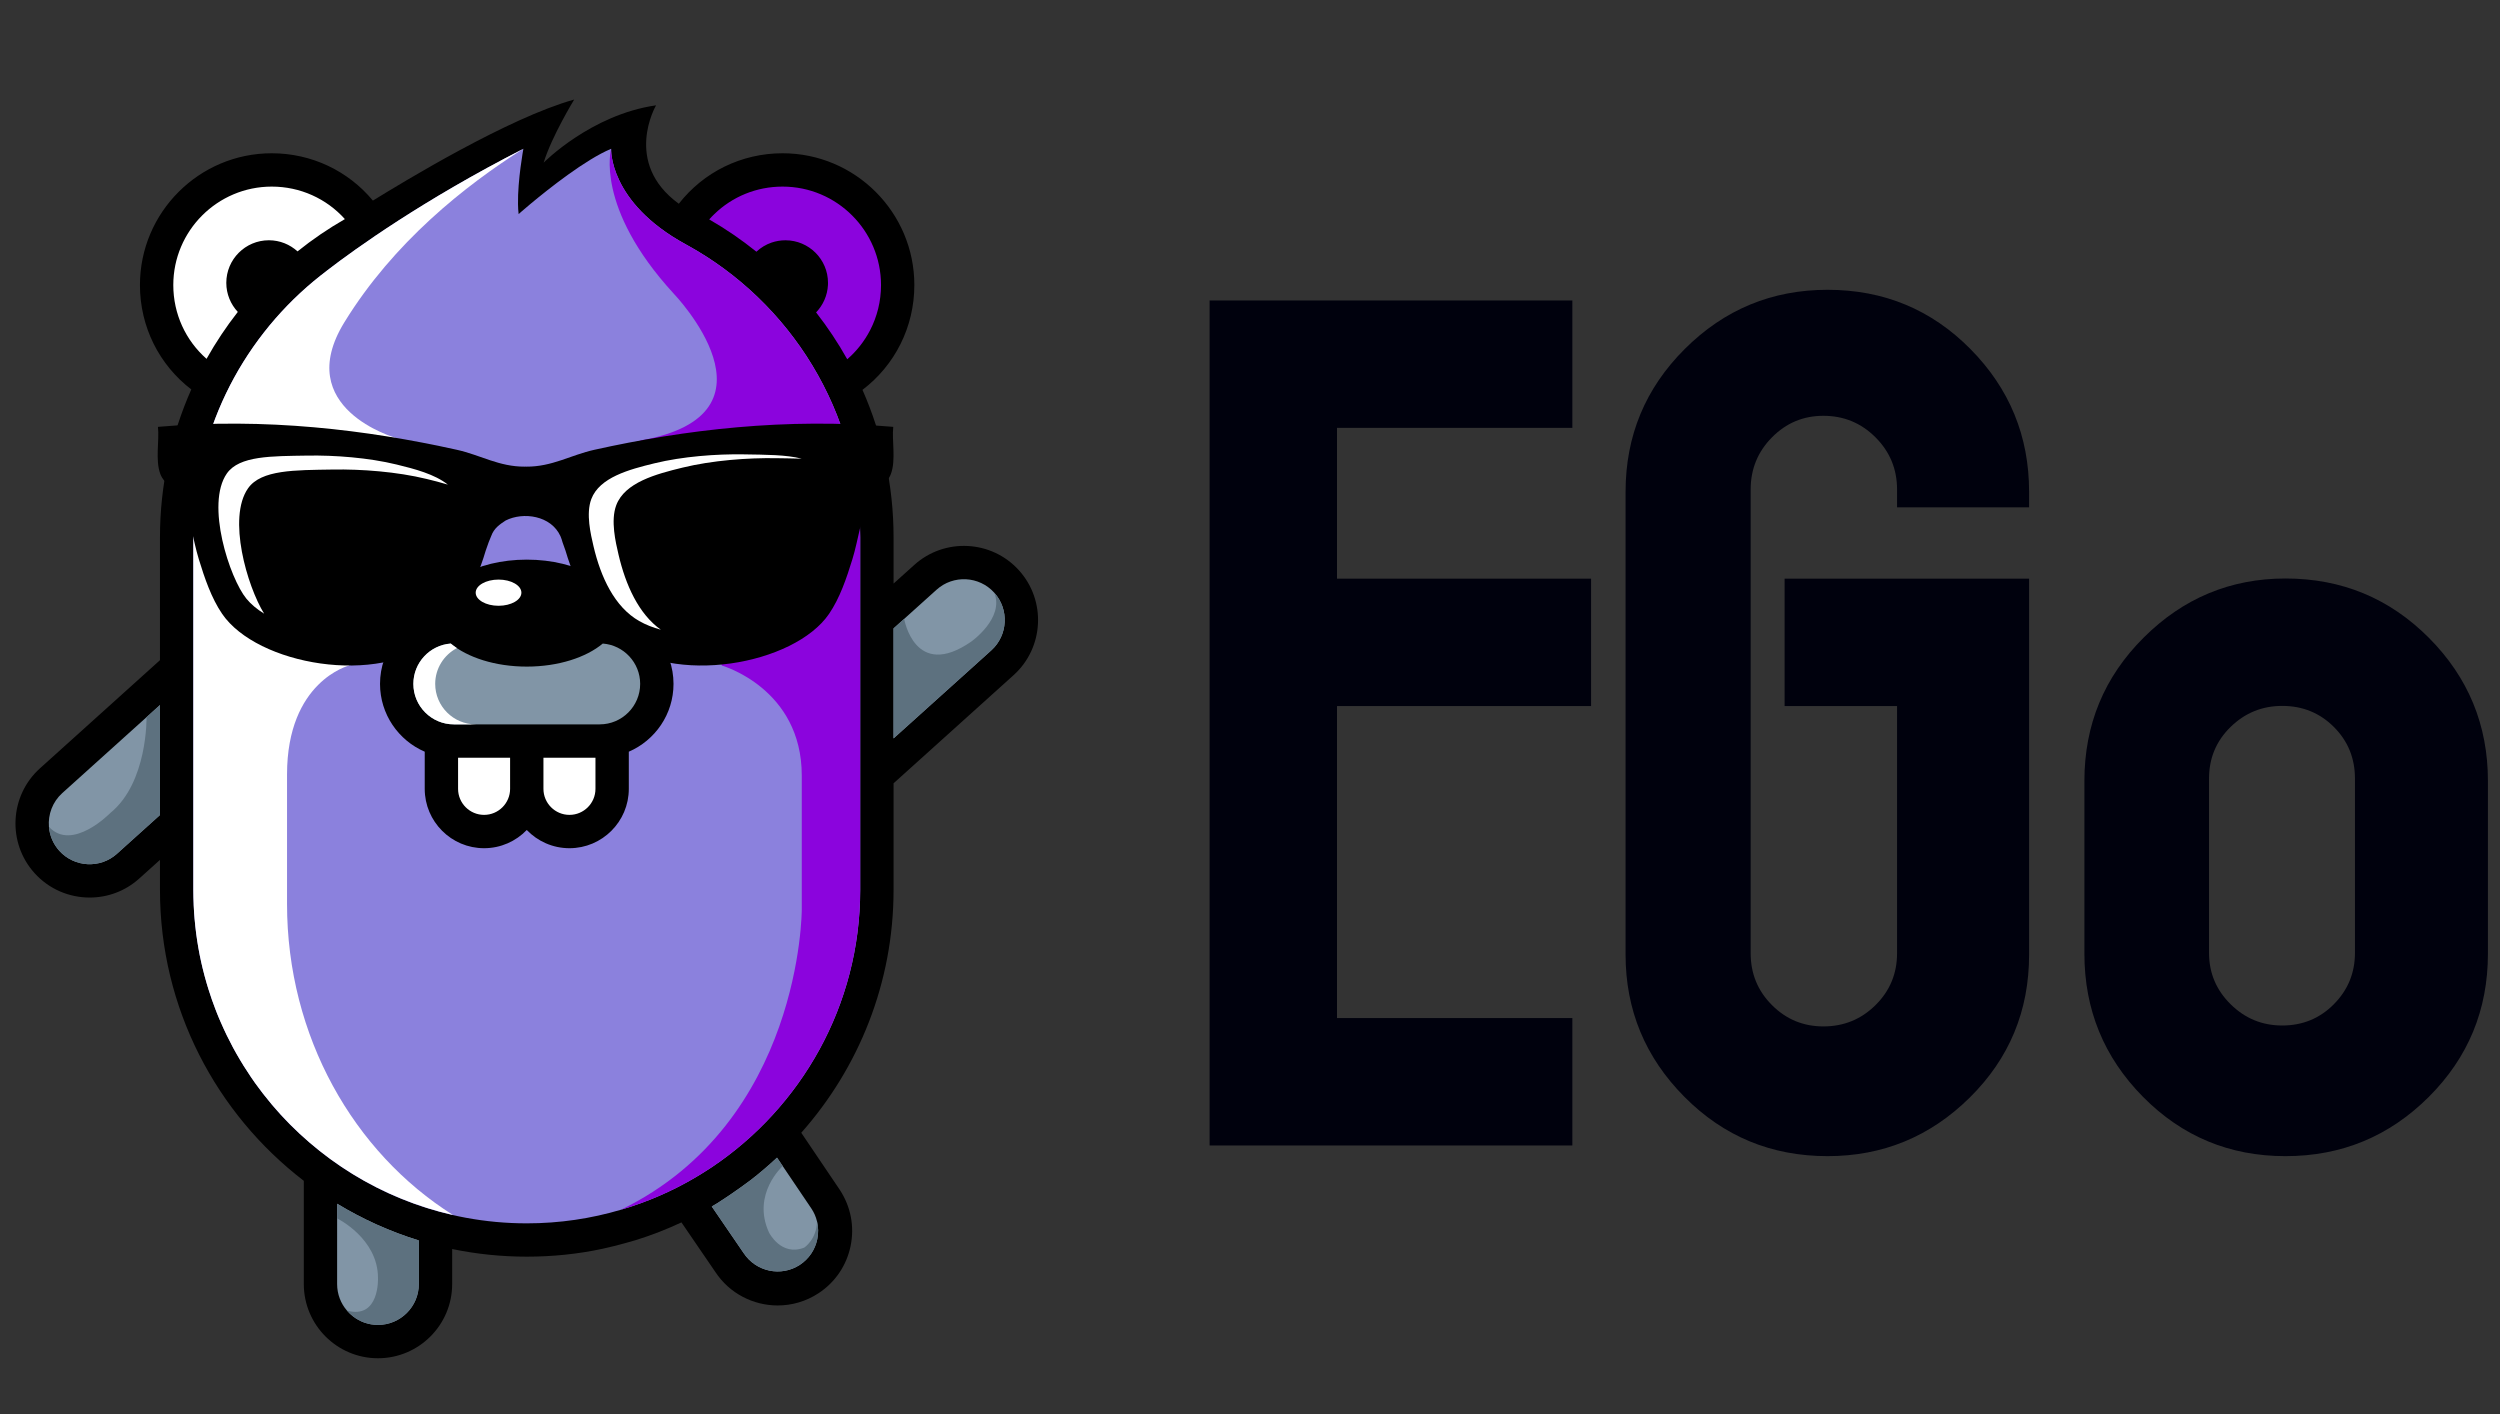 <?xml version="1.0" encoding="UTF-8" standalone="no"?>
<svg
   width="990"
   height="560"
   viewBox="0 0 261.938 148.167"
   version="1.1"
   id="svg8"
   inkscape:version="1.1 (c68e22c387, 2021-05-23)"
   sodipodi:docname="ego-logo.svg"
   inkscape:export-filename="C:\Users\FelixSchuster\Edgeless Services\edgeless - Documents\Corporate Design\Products\EGo\logo.png"
   inkscape:export-xdpi="196.22363"
   inkscape:export-ydpi="196.22363"
   xmlns:inkscape="http://www.inkscape.org/namespaces/inkscape"
   xmlns:sodipodi="http://sodipodi.sourceforge.net/DTD/sodipodi-0.dtd"
   xmlns="http://www.w3.org/2000/svg"
   xmlns:svg="http://www.w3.org/2000/svg"
   xmlns:rdf="http://www.w3.org/1999/02/22-rdf-syntax-ns#"
   xmlns:cc="http://creativecommons.org/ns#"
   xmlns:dc="http://purl.org/dc/elements/1.1/">
  <rect x="0" y="0" width="261.938" height="148.167" fill="#333333" stroke="none"/>
  <defs
     id="defs2">
    <clipPath
       clipPathUnits="userSpaceOnUse"
       id="clipPath849">
      <path
         d="m 501.464,382.408 v 250.818 h 107.67 v -37.815 h -69.855 v -44.769 h 75.41 v -37.814 h -75.41 v -92.604 h 69.855 v -37.816 z"
         id="path847" />
    </clipPath>
    <linearGradient
       x1="0"
       y1="0"
       x2="1"
       y2="0"
       gradientUnits="userSpaceOnUse"
       gradientTransform="matrix(0,-239.286,-239.286,0,558.077,659.774)"
       spreadMethod="pad"
       id="linearGradient859">
      <stop
         style="stop-opacity:1;stop-color:#858383"
         offset="0"
         id="stop855" />
      <stop
         style="stop-opacity:1;stop-color:#231f20"
         offset="1"
         id="stop857" />
    </linearGradient>
    <clipPath
       clipPathUnits="userSpaceOnUse"
       id="clipPath869">
      <path
         d="M 642.532,618.856 C 630.796,607.168 624.93,593.026 624.93,576.435 v 0 -137.374 c 0,-16.41 5.821,-30.481 17.464,-42.215 v 0 c 11.641,-11.736 25.804,-17.601 42.491,-17.601 v 0 c 16.408,0 30.479,5.797 42.214,17.396 v 0 c 11.735,11.595 17.603,25.735 17.603,42.42 v 0 111.581 h -72.569 v -37.814 h 33.378 v -73.354 c 0,-6.05 -2.131,-11.185 -6.394,-15.401 v 0 c -4.262,-4.218 -9.42,-6.325 -15.47,-6.325 v 0 c -5.96,0 -11.048,2.107 -15.263,6.325 v 0 c -4.219,4.216 -6.326,9.351 -6.326,15.401 v 0 137.648 c 0,6.05 2.107,11.207 6.326,15.469 v 0 c 4.215,4.264 9.303,6.395 15.263,6.395 v 0 c 6.05,0 11.208,-2.131 15.47,-6.395 v 0 c 4.263,-4.262 6.394,-9.419 6.394,-15.469 v 0 -5.303 h 39.191 v 4.616 c 0,16.501 -5.799,30.617 -17.396,42.352 v 0 c -11.598,11.734 -25.738,17.602 -42.421,17.602 v 0 c -16.501,0 -30.62,-5.845 -42.353,-17.533"
         id="path867" />
    </clipPath>
    <linearGradient
       x1="0"
       y1="0"
       x2="1"
       y2="0"
       gradientUnits="userSpaceOnUse"
       gradientTransform="matrix(0,-239.286,-239.286,0,684.816,659.774)"
       spreadMethod="pad"
       id="linearGradient879">
      <stop
         style="stop-opacity:1;stop-color:#858383"
         offset="0"
         id="stop875" />
      <stop
         style="stop-opacity:1;stop-color:#231f20"
         offset="1"
         id="stop877" />
    </linearGradient>
    <clipPath
       clipPathUnits="userSpaceOnUse"
       id="clipPath889">
      <path
         d="m 778.718,533.167 c -11.735,-11.688 -17.601,-25.876 -17.601,-42.56 v 0 -51.269 c 0,-16.595 5.796,-30.758 17.395,-42.492 v 0 c 11.595,-11.736 25.69,-17.601 42.283,-17.601 v 0 c 16.592,0 30.756,5.844 42.491,17.533 v 0 c 11.735,11.688 17.602,25.873 17.602,42.56 v 0 51.269 c 0,16.592 -5.844,30.755 -17.533,42.492 v 0 C 851.667,544.831 837.48,550.7 820.795,550.7 v 0 c -16.317,0 -30.344,-5.845 -42.077,-17.533 M 804.5,424.345 c -4.261,4.212 -6.393,9.296 -6.393,15.25 v 0 51.718 c 0,6.043 2.132,11.151 6.393,15.319 v 0 c 4.263,4.167 9.373,6.252 15.334,6.252 v 0 c 6.049,0 11.159,-2.085 15.331,-6.252 v 0 c 4.172,-4.168 6.257,-9.276 6.257,-15.319 v 0 -51.718 c 0,-5.954 -2.085,-11.038 -6.257,-15.25 v 0 c -4.172,-4.216 -9.282,-6.322 -15.331,-6.322 v 0 c -5.961,0 -11.071,2.106 -15.334,6.322"
         id="path887" />
    </clipPath>
    <linearGradient
       x1="0"
       y1="0"
       x2="1"
       y2="0"
       gradientUnits="userSpaceOnUse"
       gradientTransform="matrix(0,-239.286,-239.286,0,821.002,659.774)"
       spreadMethod="pad"
       id="linearGradient899">
      <stop
         style="stop-opacity:1;stop-color:#858383"
         offset="0"
         id="stop895" />
      <stop
         style="stop-opacity:1;stop-color:#231f20"
         offset="1"
         id="stop897" />
    </linearGradient>
    <clipPath
       clipPathUnits="userSpaceOnUse"
       id="clipPath909">
      <path
         d="M 0,1080 H 1080 V 0 H 0 Z"
         id="path907" />
    </clipPath>
  </defs>
  <sodipodi:namedview
     id="base"
     pagecolor="#ffffff"
     bordercolor="#666666"
     borderopacity="1.0"
     inkscape:pageopacity="0.0"
     inkscape:pageshadow="2"
     inkscape:zoom="0.98994949"
     inkscape:cx="531.84532"
     inkscape:cy="321.22851"
     inkscape:document-units="mm"
     inkscape:current-layer="g841"
     inkscape:document-rotation="0"
     showgrid="true"
     inkscape:window-width="2052"
     inkscape:window-height="1014"
     inkscape:window-x="705"
     inkscape:window-y="301"
     inkscape:window-maximized="0"
     units="px"
     inkscape:pagecheckerboard="0">
    <inkscape:grid
       type="xygrid"
       id="grid911"
       originx="10.583"
       originy="10.583" />
  </sodipodi:namedview>
  <g
     inkscape:label="Layer 1"
     inkscape:groupmode="layer"
     id="layer1"
     transform="translate(105.48,263.203)">
    <g
       id="g841"
       inkscape:label="vector"
       transform="matrix(0.353,0,0,-0.353,-158.408,-8.194)">
      <g
         id="g843"
         style="fill:#00010d;fill-opacity:1"
         transform="translate(7.5)">
        <g
           id="g845"
           clip-path="url(#clipPath849)"
           style="fill:#00010d;fill-opacity:1">
          <g
             id="g851"
             style="fill:#00010d;fill-opacity:1">
            <g
               id="g853"
               style="fill:#00010d;fill-opacity:1">
              <path
                 d="m 501.464,382.408 v 250.818 h 107.67 v -37.815 h -69.855 v -44.769 h 75.41 v -37.814 h -75.41 v -92.604 h 69.855 v -37.816 z"
                 style="fill:#00010d;fill-opacity:1;stroke:none"
                 id="path861" />
            </g>
          </g>
        </g>
      </g>
      <g
         id="g863"
         style="fill:#00010d;fill-opacity:1"
         transform="translate(7.5)">
        <g
           id="g865"
           clip-path="url(#clipPath869)"
           style="fill:#00010d;fill-opacity:1">
          <g
             id="g871"
             style="fill:#00010d;fill-opacity:1">
            <g
               id="g873"
               style="fill:#00010d;fill-opacity:1">
              <path
                 d="M 642.532,618.856 C 630.796,607.168 624.93,593.026 624.93,576.435 v 0 -137.374 c 0,-16.41 5.821,-30.481 17.464,-42.215 v 0 c 11.641,-11.736 25.804,-17.601 42.491,-17.601 v 0 c 16.408,0 30.479,5.797 42.214,17.396 v 0 c 11.735,11.595 17.603,25.735 17.603,42.42 v 0 111.581 h -72.569 v -37.814 h 33.378 v -73.354 c 0,-6.05 -2.131,-11.185 -6.394,-15.401 v 0 c -4.262,-4.218 -9.42,-6.325 -15.47,-6.325 v 0 c -5.96,0 -11.048,2.107 -15.263,6.325 v 0 c -4.219,4.216 -6.326,9.351 -6.326,15.401 v 0 137.648 c 0,6.05 2.107,11.207 6.326,15.469 v 0 c 4.215,4.264 9.303,6.395 15.263,6.395 v 0 c 6.05,0 11.208,-2.131 15.47,-6.395 v 0 c 4.263,-4.262 6.394,-9.419 6.394,-15.469 v 0 -5.303 h 39.191 v 4.616 c 0,16.501 -5.799,30.617 -17.396,42.352 v 0 c -11.598,11.734 -25.738,17.602 -42.421,17.602 v 0 c -16.501,0 -30.62,-5.845 -42.353,-17.533"
                 style="fill:#00010d;fill-opacity:1;stroke:none"
                 id="path881" />
            </g>
          </g>
        </g>
      </g>
      <g
         id="g883"
         style="fill:#00010d;fill-opacity:1"
         transform="translate(7.5)">
        <g
           id="g885"
           clip-path="url(#clipPath889)"
           style="fill:#00010d;fill-opacity:1">
          <g
             id="g891"
             style="fill:#00010d;fill-opacity:1">
            <g
               id="g893"
               style="fill:#00010d;fill-opacity:1">
              <path
                 d="m 778.718,533.167 c -11.735,-11.688 -17.601,-25.876 -17.601,-42.56 v 0 -51.269 c 0,-16.595 5.796,-30.758 17.395,-42.492 v 0 c 11.595,-11.736 25.69,-17.601 42.283,-17.601 v 0 c 16.592,0 30.756,5.844 42.491,17.533 v 0 c 11.735,11.688 17.602,25.873 17.602,42.56 v 0 51.269 c 0,16.592 -5.844,30.755 -17.533,42.492 v 0 C 851.667,544.831 837.48,550.7 820.795,550.7 v 0 c -16.317,0 -30.344,-5.845 -42.077,-17.533 M 804.5,424.345 c -4.261,4.212 -6.393,9.296 -6.393,15.25 v 0 51.718 c 0,6.043 2.132,11.151 6.393,15.319 v 0 c 4.263,4.167 9.373,6.252 15.334,6.252 v 0 c 6.049,0 11.159,-2.085 15.331,-6.252 v 0 c 4.172,-4.168 6.257,-9.276 6.257,-15.319 v 0 -51.718 c 0,-5.954 -2.085,-11.038 -6.257,-15.25 v 0 c -4.172,-4.216 -9.282,-6.322 -15.331,-6.322 v 0 c -5.961,0 -11.071,2.106 -15.334,6.322"
                 style="fill:#00010d;fill-opacity:1;stroke:none"
                 id="path901" />
            </g>
          </g>
        </g>
      </g>
      <g
         id="g903"
         transform="translate(-25.5)">
        <g
           id="g905"
           clip-path="url(#clipPath909)">
          <g
             id="g911"
             transform="translate(477.892,553.112)">
            <path
               d="M 0,0 C -8.13,9.027 -22.081,9.733 -31.085,1.615 L -37.23,-3.914 V 9.778 c 0,15.576 -3.32,30.39 -9.229,43.802 9.632,7.312 15.396,18.671 15.396,31.108 0,21.564 -17.539,39.114 -39.114,39.114 -12.246,0 -23.471,-5.596 -30.794,-14.982 -16.731,12.156 -6.751,29.213 -6.751,29.213 -19.343,-2.77 -33.372,-17.023 -33.372,-17.023 2.422,7.872 9.072,18.739 9.072,18.739 -19.535,-5.439 -50.654,-24.402 -59.749,-29.998 -7.322,8.814 -18.188,14.051 -30.03,14.051 -21.565,0 -39.115,-17.55 -39.115,-39.114 0,-12.369 5.697,-23.673 15.24,-30.984 -5.954,-13.446 -9.296,-28.293 -9.296,-43.926 v -36.434 l -35.627,-32.106 c -9.016,-8.13 -9.734,-22.08 -1.604,-31.095 4.34,-4.812 10.34,-7.256 16.362,-7.256 5.259,0 10.529,1.861 14.723,5.651 l 6.146,5.529 v -8.904 c 0,-35.155 16.764,-66.442 42.691,-86.358 v -30.637 c 0,-12.145 9.869,-22.024 22.013,-22.024 12.145,0 22.025,9.879 22.025,22.024 v 10.395 c 7.143,-1.48 14.556,-2.265 22.136,-2.265 7.715,0 15.248,0.781 22.506,2.344 4.636,0.998 9.902,2.579 9.902,2.579 4.644,1.445 9.152,3.212 13.51,5.249 l 10.039,-14.682 c 4.245,-6.463 11.32,-9.974 18.529,-9.974 4.167,0.002 8.381,1.175 12.116,3.629 4.941,3.245 8.321,8.22 9.52,14.007 1.199,5.789 0.072,11.697 -3.209,16.692 l -11.433,16.932 c 17.03,19.211 27.397,44.454 27.397,72.089 v 31.635 l 35.626,32.105 C 7.413,-22.967 8.13,-9.016 0,0"
               style="fill:#000000;fill-opacity:1;fill-rule:nonzero;stroke:none"
               id="path913"
               sodipodi:nodetypes="cccscsscccccsscscccsccscssscscccccccccsccc" />
          </g>
          <g
             id="g915"
             transform="translate(418.02,354.613)">
            <path
               d="M 0,0 C -0.65,-3.151 -2.489,-5.854 -5.169,-7.625 -10.721,-11.27 -18.2,-9.723 -21.89,-4.093 l -9.43,13.782 c 0.583,0.348 1.166,0.684 1.737,1.032 4.979,3.151 9.891,6.863 9.891,6.863 2.68,2.074 5.26,4.295 7.738,6.604 l 1.693,-2.5 L -1.727,9.05 C -0.953,7.884 -0.404,6.616 -0.089,5.293 0.336,3.577 0.37,1.771 0,0"
               style="fill:#8195a6;fill-opacity:1;fill-rule:nonzero;stroke:none"
               id="path917" />
          </g>
          <g
             id="g919"
             transform="translate(430.76,562.891)">
            <path
               d="m 0,0 v -104.625 c 0,-34.272 -17.518,-64.542 -44.07,-82.314 -1.597,-1.061 -3.223,-2.079 -4.878,-3.054 -6.871,-4.044 -14.265,-7.267 -22.055,-9.558 -8.866,-2.629 -18.253,-4.043 -27.967,-4.043 -24.615,0 -47.137,9.049 -64.471,23.978 -0.028,0.015 -0.042,0.043 -0.071,0.057 -1.866,1.598 -3.676,3.252 -5.415,4.991 -1.993,1.993 -3.902,4.071 -5.712,6.235 -1.767,2.079 -3.436,4.227 -5.019,6.461 -0.382,0.566 -0.778,1.131 -1.174,1.697 -0.749,1.117 -1.484,2.234 -2.205,3.379 -0.028,0.043 -0.057,0.099 -0.085,0.156 -0.325,0.509 -0.636,1.032 -0.947,1.555 -0.382,0.636 -0.764,1.287 -1.131,1.937 -0.325,0.594 -0.651,1.173 -0.976,1.767 -0.65,1.216 -1.272,2.432 -1.88,3.676 -0.297,0.622 -0.594,1.245 -0.877,1.867 -0.297,0.635 -0.58,1.257 -0.848,1.894 -0.198,0.452 -0.396,0.904 -0.58,1.343 -0.169,0.382 -0.325,0.777 -0.481,1.174 -0.183,0.467 -0.367,0.919 -0.537,1.371 -0.749,1.923 -1.428,3.889 -2.05,5.882 -0.184,0.58 -0.367,1.174 -0.537,1.767 -0.438,1.498 -0.848,3.011 -1.216,4.538 -0.141,0.58 -0.283,1.174 -0.41,1.768 -0.014,0.07 -0.029,0.142 -0.043,0.197 -0.141,0.622 -0.268,1.244 -0.395,1.867 -0.566,2.856 -1.018,5.754 -1.329,8.695 -0.071,0.58 -0.128,1.16 -0.17,1.754 -0.014,0.127 -0.028,0.268 -0.042,0.409 -0.043,0.538 -0.085,1.075 -0.128,1.626 -0.028,0.325 -0.042,0.65 -0.056,0.975 -0.043,0.495 -0.057,1.004 -0.085,1.514 v 0.184 c -0.042,0.678 -0.056,1.371 -0.071,2.049 -0.014,0.736 -0.028,1.471 -0.028,2.206 V 0 c 0,30.553 13.912,57.911 35.728,76.065 0.297,0.269 0.608,0.509 0.905,0.735 0.198,0.184 0.382,0.34 0.579,0.467 0.227,0.212 0.453,0.396 0.693,0.566 h 0.014 c 0.269,0.24 0.552,0.452 0.834,0.65 0.34,0.268 0.707,0.551 1.103,0.862 8.257,6.348 28.32,20.798 58.109,36.011 0,0 -1.724,-9.303 -1.597,-16.415 0.014,-1.046 0.071,-2.05 0.184,-2.969 0,0 1.329,1.188 3.478,2.984 5.5,4.58 16.344,13.19 23.979,16.4 0,0 -0.82,-15.807 22.098,-28.348 0.156,-0.085 0.311,-0.169 0.467,-0.254 C -20.77,69.901 0,37.326 0,0"
               style="fill:#8b81dd;fill-opacity:1;fill-rule:nonzero;stroke:none"
               id="path921" />
          </g>
          <g
             id="g923"
             transform="translate(436.935,637.796)">
            <path
               d="m 0,0 c 0,-4.793 -1.146,-9.374 -3.252,-13.431 -1.683,-3.252 -3.973,-6.165 -6.772,-8.596 -2.729,4.877 -5.826,9.529 -9.247,13.912 2.05,2.135 3.365,4.99 3.521,8.129 0.014,0.213 0.014,0.424 0.014,0.637 0,6.97 -5.656,12.64 -12.64,12.64 -1.442,0 -2.814,-0.241 -4.1,-0.679 -1.697,-0.58 -3.224,-1.513 -4.51,-2.715 -4.397,3.549 -9.092,6.758 -14.012,9.586 0.495,0.552 1.004,1.089 1.527,1.583 5.33,5.175 12.513,8.159 20.246,8.159 C -13.106,29.225 0,16.118 0,0"
               style="fill:#8b04dd;fill-opacity:1;fill-rule:nonzero;stroke:none"
               id="path925" />
          </g>
          <g
             id="g927"
             transform="translate(226.875,637.8)">
            <path
               d="m 0,0 c 0,16.111 13.108,29.22 29.219,29.22 8.456,0 16.257,-3.57 21.71,-9.646 -4.94,-2.834 -9.639,-6.037 -14.056,-9.585 -2.248,2.048 -5.229,3.303 -8.501,3.303 -6.985,0 -12.64,-5.669 -12.64,-12.639 0,-3.337 1.298,-6.37 3.413,-8.631 C 15.713,-12.365 12.607,-17.016 9.87,-21.904 3.66,-16.443 0,-8.562 0,0"
               style="fill:#ffffff;fill-opacity:1;fill-rule:nonzero;stroke:none"
               id="path929" />
          </g>
          <g
             id="g931"
             transform="translate(222.92,513.138)">
            <path
               d="m 0,0 v -32.646 l -12.767,-11.495 c -4.962,-4.467 -12.64,-4.072 -17.122,0.891 -1.838,2.05 -2.856,4.553 -3.068,7.111 -0.297,3.634 1.046,7.381 3.959,10.011 l 25.011,22.536 z"
               style="fill:#8195a6;fill-opacity:1;fill-rule:nonzero;stroke:none"
               id="path933" />
          </g>
          <g
             id="g935"
             transform="translate(299.749,354.221)">
            <path
               d="m 0,0 v -12.951 c 0,-6.673 -5.443,-12.116 -12.117,-12.116 -0.693,0 -1.371,0.056 -2.022,0.17 -0.226,0.042 -0.438,0.084 -0.65,0.126 -0.212,0.042 -0.424,0.099 -0.636,0.17 -0.113,0.029 -0.226,0.057 -0.325,0.099 -0.156,0.042 -0.312,0.085 -0.467,0.142 -1.173,0.423 -2.262,1.032 -3.238,1.781 -0.339,0.255 -0.664,0.537 -0.975,0.82 -0.311,0.297 -0.608,0.608 -0.891,0.933 -1.824,2.106 -2.927,4.864 -2.927,7.875 V 10.9 C -16.712,6.334 -8.582,2.644 0,0"
               style="fill:#8195a6;fill-opacity:1;fill-rule:nonzero;stroke:none"
               id="path937" />
          </g>
          <g
             id="g939"
             transform="translate(469.666,529.368)">
            <path
               d="M 0,0 -29.012,-26.128 V 6.519 l 3.153,2.827 9.614,8.653 C -11.283,22.48 -3.591,22.084 0.876,17.122 5.358,12.16 4.963,4.482 0,0"
               style="fill:#8195a6;fill-opacity:1;fill-rule:nonzero;stroke:none"
               id="path941" />
          </g>
          <g
             id="g943"
             transform="translate(359.234,540.53)">
            <path
               d="M 0,0 C -0.1,8.718 -12.344,15.769 -27.444,15.769 -42.545,15.769 -54.789,8.718 -54.889,0 -64.161,-2.553 -71,-11.038 -71,-21.11 c 0,-9.014 5.473,-16.768 13.269,-20.13 v -11.029 c 0,-9.715 7.903,-17.618 17.617,-17.618 4.974,0 9.463,2.08 12.67,5.405 3.206,-3.325 7.695,-5.405 12.669,-5.405 9.714,0 17.617,7.903 17.617,17.618 v 11.029 c 7.796,3.362 13.269,11.116 13.269,20.13 C 16.111,-11.038 9.272,-2.553 0,0"
               style="fill:#000000;fill-opacity:1;fill-rule:nonzero;stroke:none"
               id="path945" />
          </g>
          <g
             id="g947"
             transform="translate(319.121,480.539)">
            <path
               d="m 0,0 c -4.257,0 -7.721,3.465 -7.721,7.722 v 9.245 H 7.721 V 7.722 C 7.721,3.465 4.257,0 0,0"
               style="fill:#ffffff;fill-opacity:1;fill-rule:nonzero;stroke:none"
               id="path949" />
          </g>
          <g
             id="g951"
             transform="translate(352.18,488.261)">
            <path
               d="m 0,0 c 0,-4.257 -3.463,-7.722 -7.721,-7.722 -4.257,0 -7.72,3.465 -7.72,7.722 V 9.245 H 0 Z"
               style="fill:#ffffff;fill-opacity:1;fill-rule:nonzero;stroke:none"
               id="path953" />
          </g>
          <g
             id="g955"
             transform="translate(353.431,507.402)">
            <path
               d="m 0,0 h -16.692 -9.897 -16.693 c -6.627,0 -12.017,5.392 -12.017,12.018 0,6.315 4.899,11.497 11.095,11.971 4.957,-4.132 13.208,-6.843 22.563,-6.843 9.355,0 17.606,2.711 22.563,6.843 C 7.118,23.515 12.018,18.333 12.018,12.018 12.018,5.392 6.627,0 0,0"
               style="fill:#8195a6;fill-opacity:1;fill-rule:nonzero;stroke:none"
               id="path957" />
          </g>
          <g
             id="g959"
             transform="translate(304.611,519.42)">
            <path
               d="M 0,0 C 0,4.613 2.621,8.613 6.445,10.623 5.799,11.055 5.18,11.501 4.616,11.972 -1.581,11.497 -6.48,6.315 -6.48,0 c 0,-6.626 5.391,-12.018 12.018,-12.018 h 6.48 C 5.391,-12.018 0,-6.626 0,0"
               style="fill:#ffffff;fill-opacity:1;fill-rule:nonzero;stroke:none"
               id="path961" />
          </g>
          <g
             id="g963"
             transform="translate(469.666,529.368)">
            <path
               d="M 0,0 -29.012,-26.128 V 6.519 l 3.153,2.827 c 0,0 3.117,-18.327 19.843,-6.79 0,0 10,6.981 6.892,14.566 C 5.358,12.16 4.963,4.482 0,0"
               style="fill:#5d717f;fill-opacity:1;fill-rule:nonzero;stroke:none"
               id="path965" />
          </g>
          <g
             id="g967"
             transform="translate(222.92,513.138)">
            <path
               d="m 0,0 v -32.646 l -12.767,-11.495 c -4.962,-4.467 -12.64,-4.072 -17.122,0.891 -1.838,2.05 -2.856,4.553 -3.068,7.111 6.914,-7.507 18.225,4.115 18.225,4.115 11.127,9.02 10.745,28.432 10.745,28.432 z"
               style="fill:#5d717f;fill-opacity:1;fill-rule:nonzero;stroke:none"
               id="path969" />
          </g>
          <g
             id="g971"
             transform="translate(299.749,354.221)">
            <path
               d="m 0,0 v -12.951 c 0,-6.673 -5.443,-12.116 -12.117,-12.116 -0.693,0 -1.371,0.056 -2.022,0.17 -0.226,0.042 -0.438,0.084 -0.65,0.126 -0.212,0.042 -0.424,0.099 -0.636,0.17 -0.113,0.029 -0.226,0.057 -0.325,0.099 -0.156,0.042 -0.312,0.085 -0.467,0.142 -1.173,0.423 -2.262,1.032 -3.238,1.781 -0.339,0.255 -0.664,0.537 -0.975,0.82 -0.311,0.297 -0.608,0.608 -0.891,0.933 9.756,-2.63 9.204,9.699 9.204,9.699 0,11.749 -12.131,17.673 -12.131,17.673 V 10.9 C -16.712,6.334 -8.582,2.644 0,0"
               style="fill:#5d717f;fill-opacity:1;fill-rule:nonzero;stroke:none"
               id="path973" />
          </g>
          <g
             id="g975"
             transform="translate(330.196,546.49)">
            <path
               d="m 0,0 c 0,-2.147 -3.037,-3.888 -6.783,-3.888 -3.747,0 -6.784,1.741 -6.784,3.888 0,2.147 3.037,3.888 6.784,3.888 C -3.037,3.888 0,2.147 0,0"
               style="fill:#ffffff;fill-opacity:1;fill-rule:nonzero;stroke:none"
               id="path977" />
          </g>
          <g
             id="g979"
             transform="translate(430.76,562.891)">
            <path
               d="m 0,0 v -104.625 c 0,-34.272 -17.518,-64.542 -44.07,-82.314 -1.597,-1.061 -3.223,-2.079 -4.878,-3.054 -6.871,-4.044 -14.265,-7.267 -22.055,-9.558 53.655,26.128 53.655,89.016 53.655,89.016 v 39.857 c 0,25.916 -23.71,32.645 -23.71,32.645 l -24.248,66.791 c 44.551,7.79 9.897,43.659 9.897,43.659 -23.47,25.619 -18.521,42.939 -18.521,42.939 0,0 -0.82,-15.807 22.098,-28.348 0.156,-0.085 0.311,-0.169 0.467,-0.254 C -20.77,69.901 0,37.326 0,0"
               style="fill:#8b04dd;fill-opacity:1;fill-rule:nonzero;stroke:none"
               id="path981" />
          </g>
          <g
             id="g983"
             transform="translate(260.632,454.109)">
            <path
               d="M 0,0 V 38.394 C 0,66.14 18.436,70.761 18.436,70.761 L 22.501,86.147 0,87.542 v 25.411 c 0,8.467 0.919,16.455 2.55,23.997 l 29.687,1.392 c 0,0 -30.956,8.713 -15.211,34.305 14.546,23.672 35.802,40.561 53.129,51.491 -29.79,-15.213 -49.852,-29.663 -58.109,-36.011 -0.396,-0.311 -0.764,-0.594 -1.103,-0.862 -0.283,-0.199 -0.566,-0.411 -0.834,-0.651 h -0.014 c -0.241,-0.17 -0.467,-0.353 -0.693,-0.565 -0.198,-0.128 -0.382,-0.283 -0.58,-0.467 -0.297,-0.226 -0.608,-0.466 -0.905,-0.735 -21.815,-18.154 -35.728,-45.512 -35.728,-76.065 V 4.157 c 0,-0.735 0.015,-1.47 0.029,-2.206 0.014,-0.679 0.028,-1.371 0.07,-2.05 v -0.183 c 0.028,-0.51 0.043,-1.019 0.085,-1.514 0.014,-0.325 0.028,-0.65 0.057,-0.975 0.042,-0.551 0.085,-1.088 0.127,-1.626 0.014,-0.141 0.028,-0.283 0.042,-0.41 0.043,-0.593 0.099,-1.173 0.17,-1.754 0.311,-2.94 0.763,-5.838 1.329,-8.694 0.127,-0.623 0.255,-1.245 0.396,-1.867 0.014,-0.056 0.028,-0.127 0.042,-0.197 0.128,-0.594 0.269,-1.188 0.41,-1.768 0.368,-1.527 0.778,-3.04 1.216,-4.538 0.17,-0.594 0.354,-1.187 0.538,-1.768 0.622,-1.993 1.3,-3.944 2.05,-5.881 0.169,-0.453 0.353,-0.905 0.537,-1.372 0.155,-0.396 0.311,-0.792 0.481,-1.173 0.183,-0.439 0.381,-0.891 0.579,-1.343 0.269,-0.637 0.551,-1.259 0.848,-1.895 0.284,-0.622 0.58,-1.244 0.877,-1.866 0.608,-1.244 1.23,-2.46 1.881,-3.677 0.325,-0.593 0.65,-1.172 0.975,-1.766 0.368,-0.651 0.749,-1.301 1.131,-1.938 0.311,-0.522 0.622,-1.046 0.947,-1.554 0.029,-0.057 0.057,-0.114 0.085,-0.157 0.721,-1.144 1.456,-2.261 2.206,-3.379 0.396,-0.565 0.792,-1.13 1.173,-1.696 1.598,-2.22 3.266,-4.383 5.02,-6.461 C 9.162,-75.726 27.909,-87.475 49.244,-92.324 19.822,-73.789 0,-39.361 0,0"
               style="fill:#ffffff;fill-opacity:1;fill-rule:nonzero;stroke:none"
               id="path985" />
          </g>
          <g
             id="g987"
             transform="translate(440.57,595.708)">
            <path
               d="m 0,0 c -32.01,2.793 -61.931,-0.866 -88.662,-6.794 -7.127,-1.581 -12.569,-5.068 -20.274,-5.017 v 0.005 h -0.194 -0.187 v -0.005 c -7.704,-0.051 -13.146,3.436 -20.274,5.017 -26.731,5.928 -56.652,9.587 -88.661,6.794 0.454,-4.084 -0.842,-9.779 0.695,-13.968 1.232,-3.347 4.812,-4.242 6.234,-7.173 2.699,-5.556 3.402,-12.279 5.192,-18.122 1.743,-5.673 3.737,-11.557 6.93,-16.237 10.338,-15.155 46.462,-21.615 63.376,-7.546 2.032,1.687 4.305,4.533 6.414,7.664 0.422,0.626 0.833,1.261 1.238,1.903 3.077,5.289 5.507,10.955 7.2,16.722 0.285,0.866 0.579,1.715 0.891,2.524 0.228,0.612 0.465,1.199 0.715,1.755 0.851,2.413 2.586,3.544 4.315,4.68 5.195,2.638 13.508,1.508 16.287,-4.688 0.246,-0.583 0.446,-1.176 0.593,-1.747 0.311,-0.809 0.606,-1.658 0.895,-2.524 1.695,-5.767 4.12,-11.433 7.195,-16.722 0.408,-0.642 0.816,-1.277 1.236,-1.903 2.112,-3.131 4.387,-5.977 6.418,-7.664 16.916,-14.069 53.037,-7.609 63.377,7.546 3.19,4.68 5.185,10.564 6.929,16.237 1.792,5.843 2.497,12.566 5.191,18.122 1.422,2.931 5.005,3.826 6.236,7.173 C 0.844,-9.779 -0.456,-4.084 0,0"
               style="fill:#000000;fill-opacity:1;fill-rule:nonzero;stroke:none"
               id="path989" />
          </g>
          <g
             id="g991"
             transform="translate(350.942,574.265)">
            <path
               d="m 0,0 c 2.424,6.442 11.241,8.798 18.735,10.622 8.377,2.042 18.377,2.791 26.491,2.657 6.51,-0.108 12.628,-0.093 17.243,-1.283 -2.403,0.081 -4.926,0.106 -7.508,0.148 C 46.429,12.285 35.913,11.497 27.104,9.351 19.225,7.433 9.954,4.956 7.405,-1.819 c -1.713,-4.571 -0.173,-11 0.678,-14.659 2.101,-8.994 5.948,-17.583 12.558,-22.292 -2.339,0.636 -4.511,1.492 -6.43,2.587 C 6.919,-32.024 2.81,-23.207 0.645,-13.94 -0.164,-10.461 -1.629,-4.347 0,0"
               style="fill:#ffffff;fill-opacity:1;fill-rule:nonzero;stroke:none"
               id="path993" />
          </g>
          <g
             id="g995"
             transform="translate(249.054,577.457)">
            <path
               d="M 0,0 C 3.895,5.564 13.971,5.401 25.139,5.585 33.671,5.727 44.186,4.939 52.995,2.792 55.054,2.291 57.208,1.75 59.313,1.106 55.42,4.208 49.436,5.773 44.116,7.068 35.739,9.109 25.738,9.858 17.624,9.724 7.004,9.549 -2.579,9.704 -6.283,4.413 -12.65,-4.691 -5.469,-26.691 -0.465,-32.772 0.878,-34.404 2.668,-35.888 4.784,-37.2 -0.289,-28.995 -6.146,-8.787 0,0"
               style="fill:#ffffff;fill-opacity:1;fill-rule:nonzero;stroke:none"
               id="path997" />
          </g>
          <g
             id="g999"
             transform="translate(418.02,354.613)">
            <path
               d="M 0,0 C -0.65,-3.151 -2.489,-5.854 -5.169,-7.625 -10.721,-11.27 -18.2,-9.723 -21.89,-4.093 l -9.43,13.782 c 0.583,0.348 1.166,0.684 1.737,1.032 4.979,3.151 9.891,6.863 9.891,6.863 2.68,2.074 5.26,4.295 7.738,6.604 l 1.693,-2.5 c 0,0 -9.307,-8.321 -4.071,-19.714 0,0 3.556,-7.2 10.463,-4.486 0,0 3.723,2.445 3.78,7.805 C 0.336,3.577 0.37,1.771 0,0"
               style="fill:#5d717f;fill-opacity:1;fill-rule:nonzero;stroke:none"
               id="path1001" />
          </g>
        </g>
      </g>
    </g>
  </g>
</svg>
